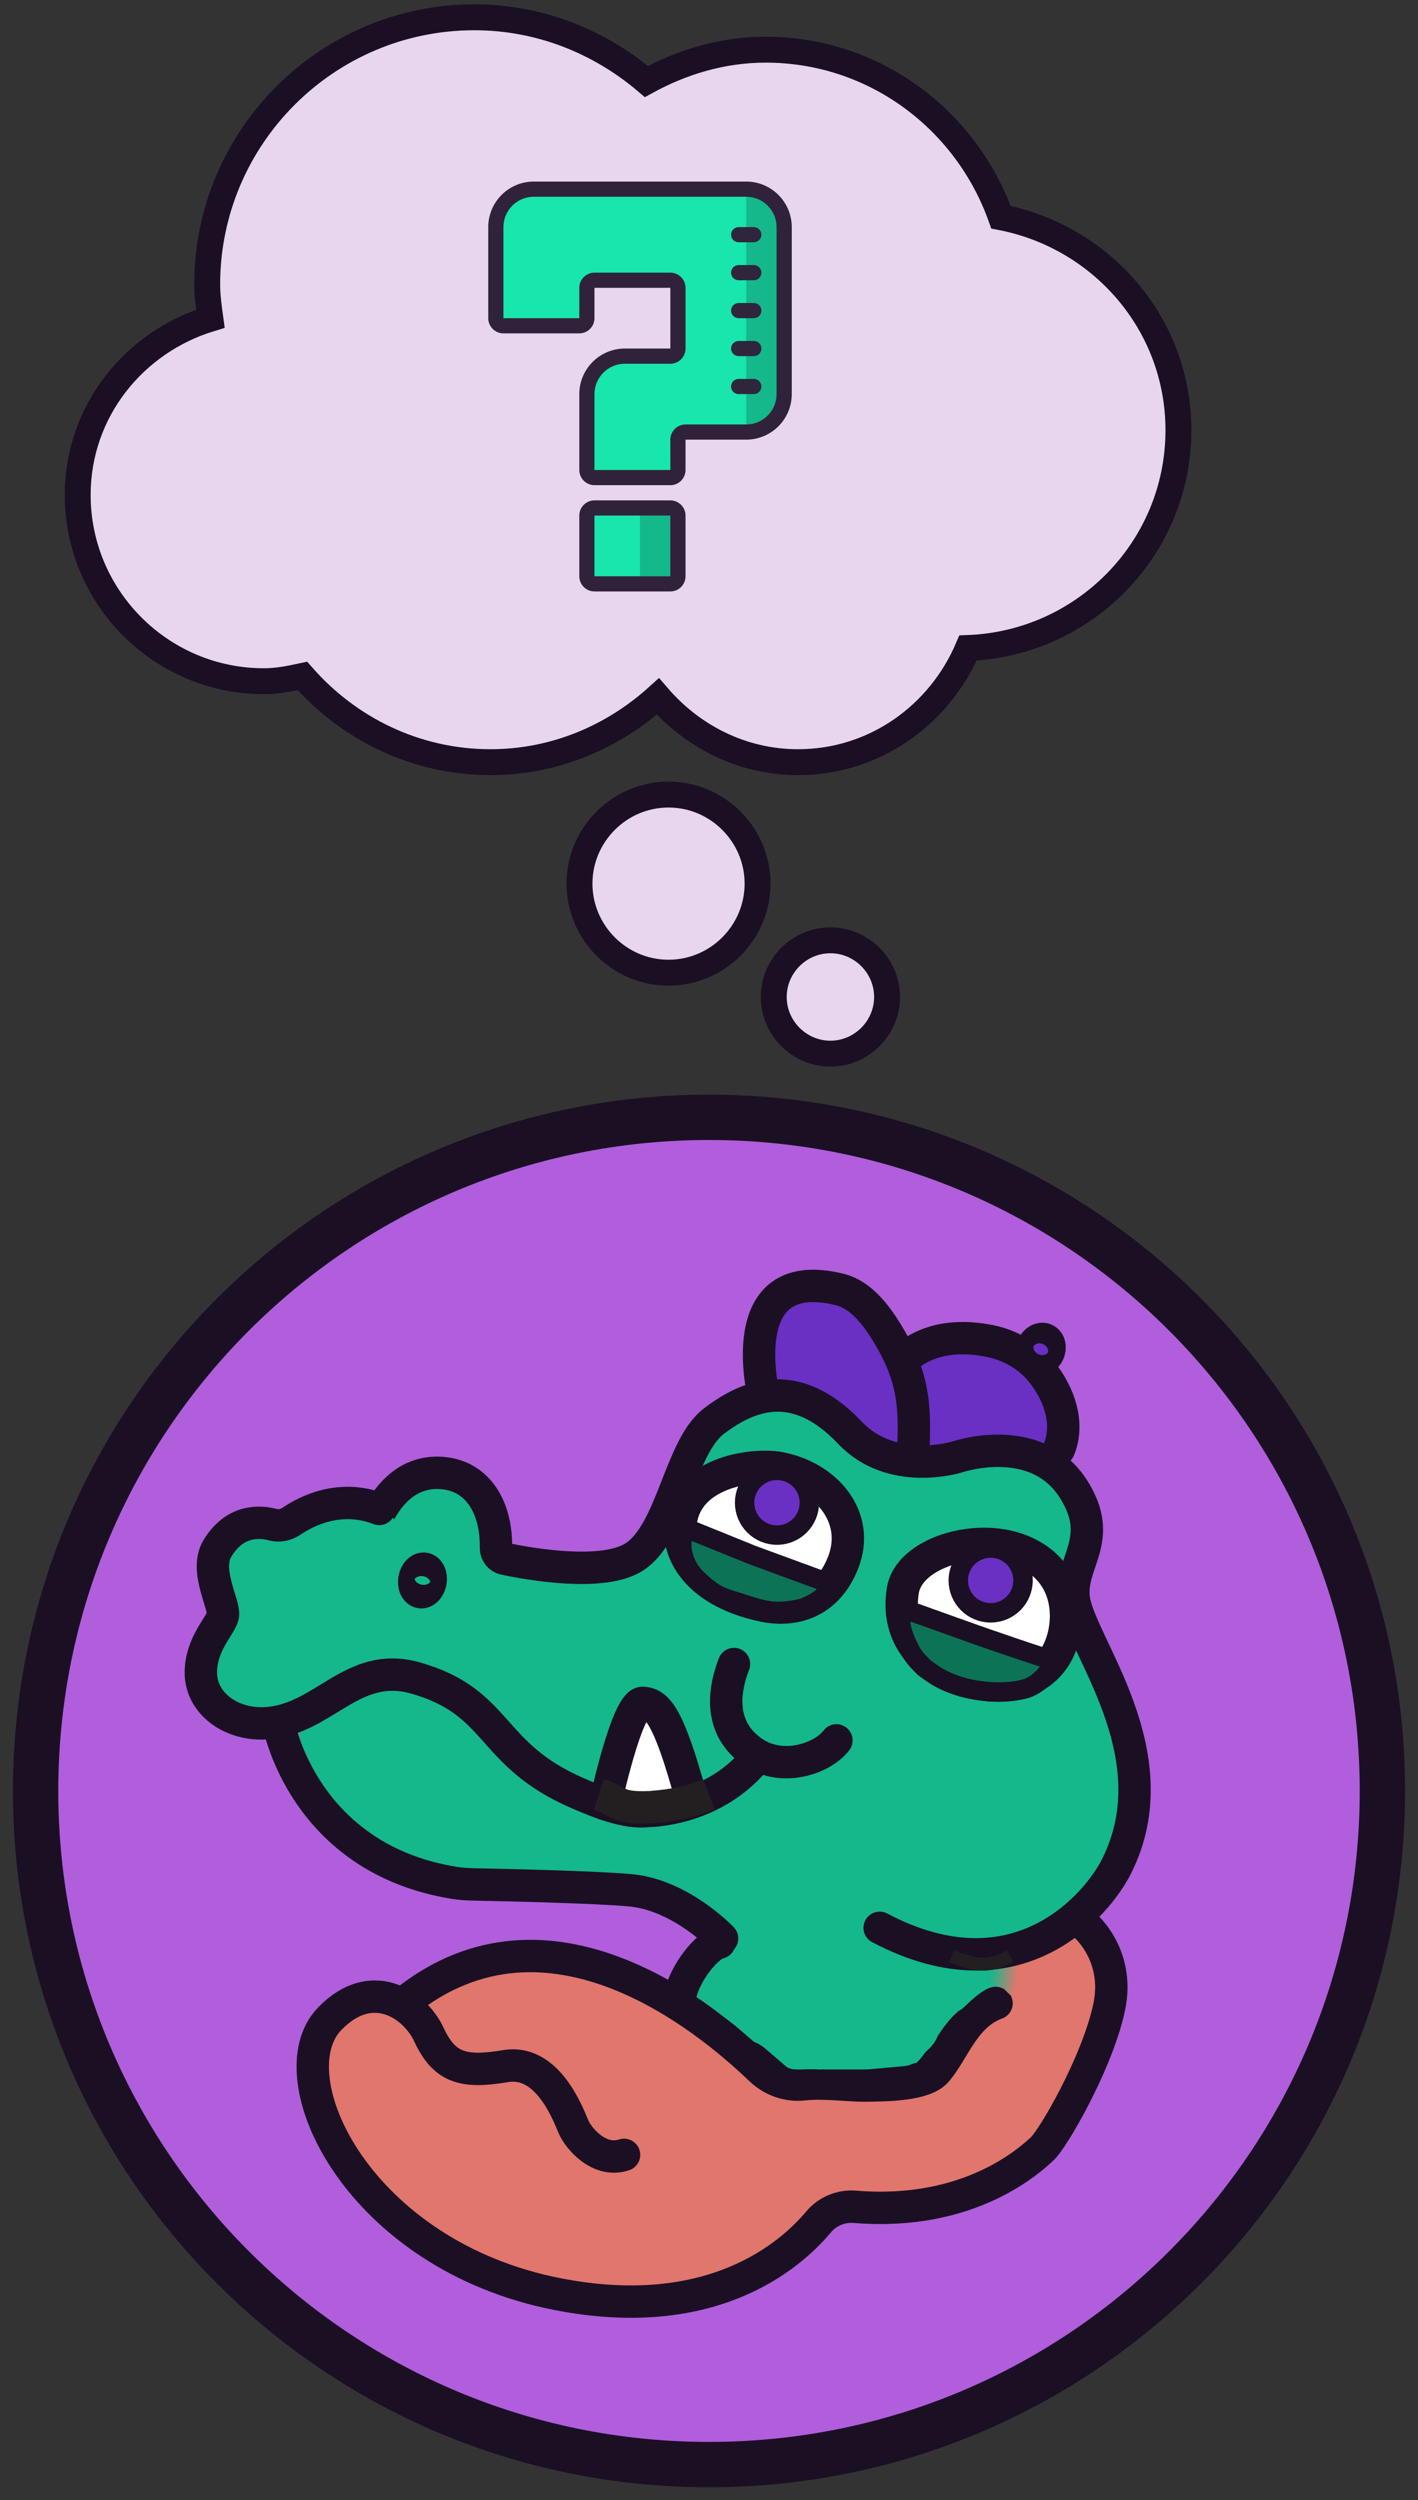 <svg width="219" height="386" viewBox="0 0 219 386" fill="none" xmlns="http://www.w3.org/2000/svg">
<rect x="0" y="0" width="219" height="386" fill="#333333" stroke="none"/>
<path d="M109.5 380.5C166.938 380.5 213.5 333.938 213.5 276.5C213.5 219.062 166.938 172.5 109.5 172.5C52.062 172.5 5.5 219.062 5.5 276.5C5.5 333.938 52.062 380.5 109.5 380.5Z" fill="#B05EDC" stroke="#1B0F24" stroke-width="7" stroke-miterlimit="10" stroke-linecap="round"/>
<path d="M48.5 248L46 267.5L60 280L82 289.5L96.5 290.5L113.5 298.5L104.5 308L75 303L61.5 310.5L72 326.5L102 337.5L113.669 334.061L149.5 323.5L155.5 303L134.5 290.5L114 260L48.5 248Z" fill="#14B88A"/>
<path d="M141.5 219V209L161 220L162.5 225H144L141.5 219Z" fill="#6930C3"/>
<path d="M163.55 223.74C165.15 219.89 163.71 215.33 160.88 211.8C158.89 209.33 156.06 207.69 152.95 207.05C149.13 206.26 143.45 206.06 139.26 210.13" fill="#6930C3"/>
<path d="M163.55 223.74C165.15 219.89 163.71 215.33 160.88 211.8C158.89 209.33 156.06 207.69 152.95 207.05C149.13 206.26 143.45 206.06 139.26 210.13" stroke="#1B0F24" stroke-width="5" stroke-miterlimit="10" stroke-linecap="round"/>
<path d="M140.98 224.96C141.46 217.12 140.96 213.26 138.26 208C138.07 207.64 137.88 207.28 137.68 206.93C135.62 203.34 133.14 199.92 129.65 199.07C112.74 194.94 118 215.7 118 215.7" fill="#6930C3"/>
<path d="M140.98 224.96C141.46 217.12 140.96 213.26 138.26 208C138.07 207.64 137.88 207.28 137.68 206.93C135.62 203.34 133.14 199.92 129.65 199.07C112.74 194.94 118 215.7 118 215.7" stroke="#1B0F24" stroke-width="5" stroke-miterlimit="10" stroke-linecap="round"/>
<path d="M161.935 208.819C162.297 207.988 162.057 207.083 161.399 206.796C160.741 206.509 159.914 206.949 159.552 207.78C159.19 208.61 159.43 209.516 160.088 209.803C160.747 210.089 161.574 209.649 161.935 208.819Z" fill="#6930C3" stroke="#1B0F24" stroke-width="5" stroke-miterlimit="10" stroke-linecap="round"/>
<path d="M104.838 309.287C105.344 304.454 109.672 300.034 111.099 299.921Z" fill="#14B88A"/>
<path d="M104.838 309.287C105.344 304.454 109.672 300.034 111.099 299.921" stroke="#1B0F24" stroke-width="5" stroke-miterlimit="10" stroke-linecap="round"/>
<path d="M73.5 303.5L64 307.5L70.5 320L95 336H112.5L121 322L103.5 309L86 302.5L73.5 303.5Z" fill="#E1766C"/>
<path d="M166.95 296.68C166.95 296.68 173.19 301.36 171.27 310.04C169.36 318.72 162.59 330.26 160.97 331.74C159.35 333.22 150 342.18 132.04 340.7C129.89 340.52 127.78 341.4 126.4 343.06C122.02 348.28 109.94 358.79 86.25 354.21C55.23 348.21 42.33 320.59 50.89 311.7C57.4 304.93 64.06 309.43 66.25 314.13C68.63 319.24 71.53 320.09 78.08 318.98C84.25 317.94 87.41 325.5 88.55 328.3C89.25 330.02 92.48 333.98 96.38 332.68" fill="#E1766C"/>
<path d="M166.95 296.68C166.95 296.68 173.19 301.36 171.27 310.04C169.36 318.72 162.59 330.26 160.97 331.74C159.35 333.22 150 342.18 132.04 340.7C129.89 340.52 127.78 341.4 126.4 343.06C122.02 348.28 109.94 358.79 86.25 354.21C55.23 348.21 42.33 320.59 50.89 311.7C57.4 304.93 64.06 309.43 66.25 314.13C68.63 319.24 71.53 320.09 78.08 318.98C84.25 317.94 87.41 325.5 88.55 328.3C89.25 330.02 92.48 333.98 96.38 332.68" stroke="#1B0F24" stroke-width="5" stroke-miterlimit="10" stroke-linecap="round"/>
<path d="M153.91 309.28C148.88 311.12 147.34 316.6 144.63 319.75C142.71 321.98 136.63 321.93 133.68 321.98C131.26 322.02 127.23 321.44 124.12 321.79C121.68 322.07 119.25 321.2 117.47 319.5C109.14 311.52 84.77 291.37 62.62 309.02" fill="#E1766C"/>
<path d="M153.91 309.28C148.88 311.12 147.34 316.6 144.63 319.75C142.71 321.98 136.63 321.93 133.68 321.98C131.26 322.02 127.23 321.44 124.12 321.79C121.68 322.07 119.25 321.2 117.47 319.5C109.14 311.52 84.77 291.37 62.62 309.02" stroke="#1B0F24" stroke-width="5" stroke-miterlimit="10" stroke-linecap="round"/>
<path d="M160 302.5L156 308L155 307C154.374 306.767 153.956 306.737 153 307V304C153 303.682 154.333 303.904 155 303.87C155.986 303.489 157.823 303.061 160 302.5Z" fill="url(#paint0_linear_18_487)"/>
<path d="M43.09 266.37C43.09 266.37 46.93 286.95 70.18 290.69C71.18 290.85 72.18 290.91 73.19 290.93C77.85 291.02 92.09 291.34 97.39 291.84C105.19 292.57 111.52 299.27 111.52 299.27" fill="#14B88A"/>
<path d="M43.09 266.37C43.09 266.37 46.93 286.95 70.18 290.69C71.18 290.85 72.18 290.91 73.19 290.93C77.85 291.02 92.09 291.34 97.39 291.84C105.19 292.57 111.52 299.27 111.52 299.27" stroke="#1B0F24" stroke-width="5" stroke-miterlimit="10" stroke-linecap="round"/>
<path d="M57.39 236.48C57.39 236.48 60.11 226.45 68.67 227.45C73.78 228.05 76.7 232.67 76.6 238.99C76.59 239.79 77.14 240.49 77.93 240.66C81.88 241.49 93.18 243.48 97.99 240.35C103.86 236.52 104.97 223.43 110.25 219.41C115.53 215.39 122.84 212.3 131.27 221.2C137.74 228.02 147.7 224.97 147.7 224.97C147.7 224.97 160 220.69 165.83 229.95C170.72 237.7 165.15 241.22 165.83 246.76C166.68 253.74 181.14 270.72 172.46 288.1C169.51 294.01 157.14 308.87 135.86 297.63" fill="#14B88A"/>
<path d="M57.39 236.48C57.39 236.48 60.11 226.45 68.67 227.45C73.78 228.05 76.7 232.67 76.6 238.99C76.59 239.79 77.14 240.49 77.93 240.66C81.88 241.49 93.18 243.48 97.99 240.35C103.86 236.52 104.97 223.43 110.25 219.41C115.53 215.39 122.84 212.3 131.27 221.2C137.74 228.02 147.7 224.97 147.7 224.97C147.7 224.97 160 220.69 165.83 229.95C170.72 237.7 165.15 241.22 165.83 246.76C166.68 253.74 181.14 270.72 172.46 288.1C169.51 294.01 157.14 308.87 135.86 297.63" stroke="#1B0F24" stroke-width="5" stroke-miterlimit="10" stroke-linecap="round"/>
<path d="M116.46 271.84C109.79 279.65 100.12 279.58 100.12 279.58C96.77 280.03 92.45 278.23 89.35 276.9C75.33 270.89 77.34 262.81 64.21 259.07C54.34 256.26 50.07 265.52 41.06 266.05C35.61 266.37 30.94 262.9 31.02 258.1C31.09 253.71 34.05 251.05 34.42 249.45C34.79 247.85 31.51 242.49 33.57 239.07C36.24 234.62 40.06 234.84 42.14 235.39C43.12 235.65 44.15 235.43 44.99 234.87C47.35 233.26 52.52 230.63 58.57 232.96" fill="#14B88A"/>
<path d="M116.46 271.84C109.79 279.65 100.12 279.58 100.12 279.58C96.77 280.03 92.45 278.23 89.35 276.9C75.33 270.89 77.34 262.81 64.21 259.07C54.34 256.26 50.07 265.52 41.06 266.05C35.61 266.37 30.94 262.9 31.02 258.1C31.09 253.71 34.05 251.05 34.42 249.45C34.79 247.85 31.51 242.49 33.57 239.07C36.24 234.62 40.06 234.84 42.14 235.39C43.12 235.65 44.15 235.43 44.99 234.87C47.35 233.26 52.52 230.63 58.57 232.96" stroke="#1B0F24" stroke-width="5" stroke-miterlimit="10" stroke-linecap="round"/>
<path d="M93.46 278.53C93.46 278.53 96.84 262.77 99.27 262.9C101.39 263.02 103.18 264.43 106.79 277.73" fill="white"/>
<path d="M93.46 278.53C93.46 278.53 96.84 262.77 99.27 262.9C101.39 263.02 103.18 264.43 106.79 277.73" stroke="#1B0F24" stroke-width="5" stroke-miterlimit="10" stroke-linecap="round"/>
<path d="M113.36 256.9C111.06 262.85 112.04 267.7 116.46 270.62C120.88 273.54 126.99 271.55 129.18 268.69" fill="#14B88A"/>
<path d="M113.36 256.9C111.06 262.85 112.04 267.7 116.46 270.62C120.88 273.54 126.99 271.55 129.18 268.69" stroke="#1B0F24" stroke-width="5" stroke-linecap="round" stroke-linejoin="round"/>
<path d="M66.487 244.222C66.664 243.224 66.254 242.316 65.569 242.194C64.884 242.072 64.185 242.782 64.007 243.78C63.83 244.778 64.24 245.687 64.925 245.808C65.61 245.93 66.309 245.22 66.487 244.222Z" fill="#14B88A" stroke="#1B0F24" stroke-width="5" stroke-miterlimit="10" stroke-linecap="round"/>
<path d="M139.44 245.54C138.26 252.86 143.01 257.63 149.31 259.5C155.61 261.37 160.71 259.56 163.1 255.53C165.48 251.5 166.13 242.48 157.31 239.24C150.45 236.72 140.36 239.82 139.44 245.54Z" fill="white"/>
<path d="M139.5 248.5L140.5 245L144 244.5L148 245.5L155.5 248.5L161 251L165 254L159.5 259.5L152.5 260L145.5 258L140.5 253L139.5 248.5Z" fill="white"/>
<path fill-rule="evenodd" clip-rule="evenodd" d="M145.351 236.93C149.291 235.606 154.121 235.405 158.172 236.893C163.441 238.829 166.049 242.625 166.855 246.591C167.626 250.388 166.743 254.278 165.253 256.801L165.25 256.805C162.119 262.085 155.672 263.996 148.599 261.897C145.083 260.853 141.823 258.951 139.599 256.102C137.332 253.197 136.275 249.469 136.972 245.143M145.351 236.93C141.546 238.209 137.656 240.894 136.972 245.142ZM146.944 241.67C143.759 242.741 142.145 244.466 141.908 245.937L141.908 245.938C141.426 248.932 142.154 251.248 143.541 253.025C144.972 254.859 147.237 256.277 150.021 257.103C155.547 258.743 159.299 257.036 160.948 254.257C161.838 252.75 162.469 250.116 161.955 247.586C161.476 245.225 159.999 242.891 156.448 241.587C153.639 240.555 149.994 240.644 146.944 241.67Z" fill="#1B0F24"/>
<path d="M153 249C155.761 249 158 246.761 158 244C158 241.239 155.761 239 153 239C150.239 239 148 241.239 148 244C148 246.761 150.239 249 153 249Z" fill="#6930C3" stroke="#1B0F24" stroke-width="3" stroke-miterlimit="10" stroke-linecap="round"/>
<path d="M158.774 260.59C155.728 261.637 151 261.28 148 260.28C145.5 259.447 144.532 258.772 142.766 257.482C141 255.78 140.832 255.317 139.976 253.538C139.258 251.867 138.825 250.538 139.283 248.277L150.821 252.402C150.821 252.402 161.789 256.23 162.5 256.28C163.211 256.33 161.454 259.527 158.774 260.59Z" fill="#0D7356" stroke="#1B0F24" stroke-width="3"/>
<path d="M105.464 236.313C104.285 235.727 105.628 232.158 106.446 230.447L111.848 227.513L117.741 226.78L123.634 228.247L131 230.447L130.509 237.047L128.545 243.647L120.687 248.78L113.321 245.847C111.193 242.913 106.643 236.9 105.464 236.313Z" fill="white"/>
<path d="M105.05 236.52C105.11 240.42 108.26 245.88 117.99 247.92C121.57 248.67 127.43 248.26 130.2 241.28C132.97 234.3 127.69 228.02 120.37 226.64C116.46 225.91 104.91 227.15 105.05 236.51V236.52Z" stroke="#1B0F24" stroke-width="5" stroke-linecap="round" stroke-linejoin="round"/>
<path d="M120 237C122.761 237 125 234.761 125 232C125 229.239 122.761 227 120 227C117.239 227 115 229.239 115 232C115 234.761 117.239 237 120 237Z" fill="#6930C3" stroke="#1B0F24" stroke-width="3" stroke-miterlimit="10" stroke-linecap="round"/>
<path d="M124 248.28C119.5 249.28 118.073 248.689 113.568 247.243C111.099 246.533 110.152 245.949 108.761 244.778C107.205 243.428 106.451 242.666 105.728 240.823C105.13 239.094 105.183 238.125 105.716 235.836L116.189 240.074L127.864 244.36C127.985 245.73 127.541 246.805 124 248.28Z" fill="#0D7356" stroke="#1B0F24" stroke-width="3"/>
<path d="M92.5 277.029C95.5 278 95.18 279.261 100.5 279C104.465 278.68 106.442 278.195 109.476 277.029" stroke="#231F20" stroke-width="5"/>
<path d="M151.5 304.5L108.25 308.69L113.5 312.69L118.5 317C118.988 317.53 119.478 317.945 119.953 318.207C121.226 319.388 122.5 319.5 123 319.5C123.5 319.5 125.528 319.93 127 319.5H129H131.5H136C139.149 319.84 139.943 320.187 142 319C142.786 318.547 141.422 320.921 143.368 317.288C143.55 317.06 143.69 316.876 144 316.5C144.32 315.925 144.362 316.456 144.5 316C144.638 315.544 144.943 315.843 145 315.5C145.5 315 145.61 313.638 146.5 312.5C147.041 311.996 147.557 310.779 148 310.5C148.443 310.221 153 307.5 153 307V305V304H152L151.5 304.5Z" fill="#14B88A"/>
<path d="M154.5 308C153 306.5 149 311.5 148.5 311.5C148.1 311.5 146.229 313.938 145.729 314.771C145.14 316.089 144.675 316.571 143.631 317.542C142.799 318.762 142 319.5 140.902 320.271C140.235 320.999 142.024 319.367 141.5 319.5C140.554 319.828 140.501 319.913 139.5 320L128.5 321C127.905 320.957 127.5 320.449 126.5 320.5C123.154 320.317 122.736 320.909 121 320L117.5 317C116.754 316.408 116.311 316.221 115.5 316" stroke="#1B0F24" stroke-width="2"/>
<path d="M147 302C150.922 303.623 152.911 303.691 156 302" stroke="#231F20" stroke-width="2"/>
<path d="M73.25 2.67C83.42 2.67 92.651 6.48 99.837 12.587C105.333 9.581 111.538 7.67 118.25 7.67C135.076 7.67 149.253 18.514 154.593 33.539C170.147 36.55 182 50.01 182 66.42C182 84.603 167.521 99.369 149.5 100.043C145.121 110.336 135.118 117.67 123.25 117.67C114.546 117.67 106.875 113.651 101.604 107.524C94.736 113.74 85.737 117.67 75.75 117.67C64.146 117.67 53.811 112.456 46.712 104.359C44.781 104.779 42.827 105.17 40.75 105.17C24.901 105.17 12 92.269 12 76.42C12 63.486 20.708 52.797 32.493 49.203C32.258 47.469 32 45.742 32 43.92C32 21.169 50.499 2.67 73.25 2.67ZM103.25 122.67C110.814 122.67 117 128.856 117 136.42C117 143.984 110.814 150.17 103.25 150.17C95.686 150.17 89.5 143.984 89.5 136.42C89.5 128.856 95.686 122.67 103.25 122.67ZM128.25 145.17C133.053 145.17 137 149.117 137 153.92C137 158.723 133.053 162.67 128.25 162.67C123.447 162.67 119.5 158.723 119.5 153.92C119.5 149.117 123.447 145.17 128.25 145.17Z" fill="#E8D6EE" stroke="#1B0F24" stroke-width="4"/>
<path fill-rule="evenodd" clip-rule="evenodd" d="M103.531 78.422H91.812C91.166 78.422 90.641 78.947 90.641 79.594V88.969C90.641 89.616 91.166 90.141 91.812 90.141H103.531C104.178 90.141 104.703 89.616 104.703 88.969V79.594C104.703 78.947 104.178 78.422 103.531 78.422Z" fill="#19E6AC"/>
<path fill-rule="evenodd" clip-rule="evenodd" d="M98.844 78.422H104.703V90.141H98.844V78.422Z" fill="#14B88A"/>
<path d="M103.531 73.734H91.812C91.166 73.734 90.641 73.209 90.641 72.562V60.844C90.641 57.608 93.264 54.984 96.5 54.984H104.703V44.438C104.703 43.791 104.178 43.266 103.531 43.266H91.812C91.166 43.266 90.641 43.791 90.641 44.438V49.125C90.641 49.772 90.116 50.297 89.469 50.297H77.75C77.103 50.297 76.578 49.772 76.578 49.125V35.062C76.578 31.827 79.202 29.203 82.438 29.203H115.25C118.486 29.203 121.109 31.827 121.109 35.062V60.844C121.109 64.079 118.486 66.703 115.25 66.703H104.703V72.562C104.703 73.209 104.178 73.734 103.531 73.734Z" fill="#19E6AC"/>
<path d="M115.25 29.203V66.703C118.486 66.703 121.109 64.079 121.109 60.844V35.062C121.109 31.827 118.486 29.203 115.25 29.203Z" fill="#14B88A"/>
<path d="M103.531 91.312H91.812C90.52 91.312 89.469 90.261 89.469 88.969V79.594C89.469 78.301 90.52 77.25 91.812 77.25H103.531C104.824 77.25 105.875 78.301 105.875 79.594V88.969C105.875 90.261 104.824 91.312 103.531 91.312ZM91.812 79.594V88.969H103.531V79.594H91.812ZM103.531 74.906H91.812C90.52 74.906 89.469 73.855 89.469 72.562V60.844C89.469 56.966 92.622 53.812 96.5 53.812H103.531V44.438H91.812V49.125C91.812 50.418 90.761 51.469 89.469 51.469H77.75C76.457 51.469 75.406 50.418 75.406 49.125V35.062C75.406 31.185 78.56 28.031 82.438 28.031H115.25C119.128 28.031 122.281 31.185 122.281 35.062V60.844C122.281 64.722 119.128 67.875 115.25 67.875H105.875V72.562C105.875 73.855 104.824 74.906 103.531 74.906ZM96.5 56.156C93.915 56.156 91.812 58.259 91.812 60.844V72.562H103.532L103.531 67.875C103.531 66.582 104.582 65.531 105.875 65.531H115.25C117.835 65.531 119.938 63.429 119.938 60.844V35.062C119.938 32.477 117.835 30.375 115.25 30.375H82.438C79.852 30.375 77.75 32.477 77.75 35.062V49.125H89.469V44.438C89.469 43.145 90.52 42.094 91.812 42.094H103.531C104.824 42.094 105.875 43.145 105.875 44.438V53.812C105.875 55.105 104.824 56.156 103.531 56.156H96.5Z" fill="#30223A"/>
<path opacity="0.98" d="M116.422 37.406H114.078C113.43 37.406 112.906 36.881 112.906 36.234C112.906 35.587 113.43 35.062 114.078 35.062H116.422C117.07 35.062 117.594 35.587 117.594 36.234C117.594 36.881 117.07 37.406 116.422 37.406ZM116.422 43.266H114.078C113.43 43.266 112.906 42.741 112.906 42.094C112.906 41.447 113.43 40.922 114.078 40.922H116.422C117.07 40.922 117.594 41.447 117.594 42.094C117.594 42.741 117.07 43.266 116.422 43.266ZM116.422 49.125H114.078C113.43 49.125 112.906 48.6 112.906 47.953C112.906 47.306 113.43 46.781 114.078 46.781H116.422C117.07 46.781 117.594 47.306 117.594 47.953C117.594 48.6 117.07 49.125 116.422 49.125ZM116.422 54.984H114.078C113.43 54.984 112.906 54.459 112.906 53.812C112.906 53.166 113.43 52.641 114.078 52.641H116.422C117.07 52.641 117.594 53.166 117.594 53.812C117.594 54.459 117.07 54.984 116.422 54.984ZM116.422 60.844H114.078C113.43 60.844 112.906 60.319 112.906 59.672C112.906 59.025 113.43 58.5 114.078 58.5H116.422C117.07 58.5 117.594 59.025 117.594 59.672C117.594 60.319 117.07 60.844 116.422 60.844Z" fill="#30223A"/>
<defs>
<linearGradient id="paint0_linear_18_487" x1="153" y1="305.5" x2="157" y2="306" gradientUnits="userSpaceOnUse">
<stop stop-color="#14B88A"/>
<stop offset="1" stop-color="#E1766C"/>
</linearGradient>
</defs>
</svg>
